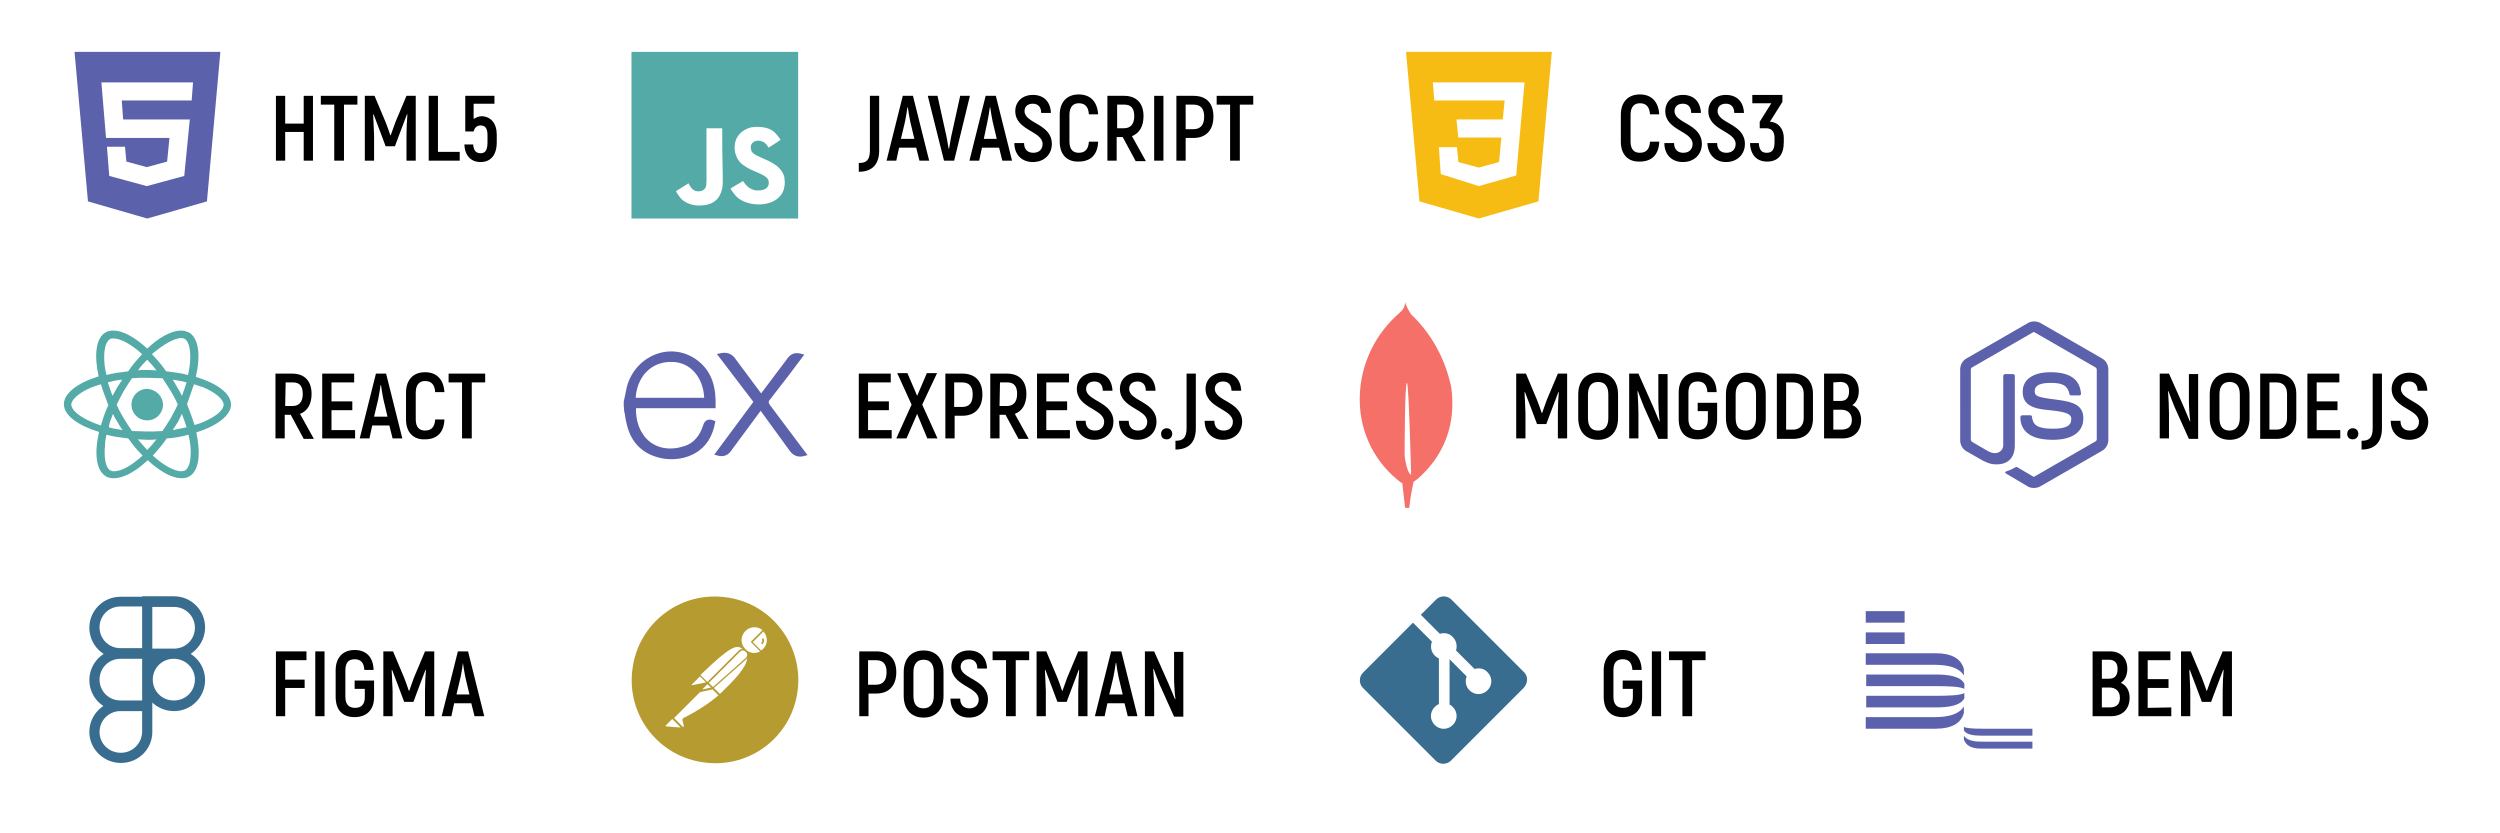 <?xml version="1.0" encoding="utf-8"?>
<!-- Generator: Adobe Illustrator 25.2.1, SVG Export Plug-In . SVG Version: 6.00 Build 0)  -->
<svg version="1.1" id="Layer_1_copy" xmlns="http://www.w3.org/2000/svg" xmlns:xlink="http://www.w3.org/1999/xlink" x="0px"
	 y="0px" viewBox="0 0 540 180" style="enable-background:new 0 0 540 180;" xml:space="preserve">
<style type="text/css">
	.st0{fill:#FFFFFF;}
	.st1{fill:#396D8F;}
	.st2{fill:#53AAA7;}
	.st3{fill:#5B61AA;}
	.st4{fill:#B59B30;}
	.st5{fill:#F7BC14;}
	.st6{fill:#F47069;}
	.st7{fill:#5B61AA;stroke:#5B61AA;stroke-width:0.75;stroke-miterlimit:10;}
</style>
<g id="Layer_5_1_">
	<rect class="st0" width="540" height="180"/>
</g>
<g>
	<path d="M67.6,20.7v14h-2v-6.2h-4v6.2h-2v-14h2v6h4v-6H67.6z"/>
	<path d="M77.2,22.6h-2.9v12.1h-2.1V22.6h-2.9v-1.9h7.9V22.6z"/>
	<path d="M89.8,20.7v14h-2v-5.5c0-1.6,0.1-3.1,0.2-4.5h-0.1c-0.4,1.1-0.9,2.4-1.4,3.7l-1.2,3.2h-2l-1.2-3.2c-0.5-1.3-1-2.6-1.4-3.7
		h-0.1c0.1,1.5,0.1,2.9,0.2,4.5v5.5h-2v-14h2.1l2.4,5.7c0.3,0.8,0.8,2.1,1,2.8h0.1c0.2-0.6,0.7-2,1-2.8l2.4-5.7H89.8z"/>
	<path d="M99.3,32.8v1.9h-6.7v-14h2v12.1C94.6,32.8,99.3,32.8,99.3,32.8z"/>
	<path d="M107.3,29.1v1.6c0,2.8-1.3,4.3-3.5,4.3c-2.1,0-3.4-1.4-3.5-3.8h1.9c0.1,1.3,0.6,1.9,1.6,1.9s1.5-0.6,1.5-2.4v-1.5
		c0-1.5-0.5-2.1-1.5-2.1c-0.8,0-1.3,0.5-1.5,1.3h-1.8v-7.7h6.3v1.7h-4.5v3.3c0.5-0.3,1.1-0.6,1.8-0.6
		C106,25.2,107.3,26.6,107.3,29.1z"/>
</g>
<g>
	<path d="M62.8,89.6h-1.3v5.1h-2v-14h3.6c2.7,0,4.2,1.6,4.2,4.4c0,2.2-0.9,3.7-2.5,4.3l3,5.4h-2.2L62.8,89.6z M61.6,87.7h1.6
		c1.4,0,2.2-0.9,2.2-2.6s-0.7-2.5-2.1-2.5h-1.6L61.6,87.7L61.6,87.7z"/>
	<path d="M76.7,92.8v1.9h-7.1v-14h6.9v1.9h-4.9v4.1h4.5v1.9h-4.5v4.3h5.1V92.8z"/>
	<path d="M84.1,91.9h-3.7l-0.6,2.8h-2.1l3.5-14h2.2l3.5,14h-2.1L84.1,91.9z M83.7,90l-0.9-3.8c-0.2-0.9-0.4-2.3-0.5-3h-0.1
		c-0.1,0.7-0.3,2.1-0.5,3L80.8,90H83.7z"/>
	<path d="M87.7,90.6v-5.8c0-2.8,1.6-4.4,4.1-4.4s4,1.5,4.2,4.3h-2c-0.1-1.6-0.8-2.4-2.2-2.4c-1.2,0-2,0.8-2,2.5v5.8
		c0,1.7,0.8,2.4,2,2.4c1.4,0,2.1-0.8,2.2-2.4h2c-0.1,2.8-1.6,4.3-4.2,4.3C89.3,95,87.7,93.4,87.7,90.6z"/>
	<path d="M104.8,82.6h-2.9v12.1h-2.1V82.6h-2.9v-1.9h7.9V82.6z"/>
</g>
<g>
	<path d="M192.6,92.8v1.9h-7.1v-14h6.9v1.9h-4.9v4.1h4.5v1.9h-4.5v4.3h5.1V92.8z"/>
	<path d="M200.3,94.7l-2.2-5.3l-2.3,5.3h-2.2l3.3-7.3l-3.1-6.8h2.2l2.1,4.9l2.1-4.9h2.2l-3.2,6.8l3.3,7.3H200.3z"/>
	<path d="M212.2,85.2c0,2.9-1.6,4.6-4.3,4.6h-1.7v4.9h-2v-14h3.7C210.6,80.7,212.2,82.3,212.2,85.2z M210.1,85.2
		c0-1.7-0.7-2.6-2.3-2.6h-1.7v5.3h1.7C209.4,87.9,210.1,87,210.1,85.2z"/>
	<path d="M217.2,89.6h-1.3v5.1h-2v-14h3.6c2.7,0,4.2,1.6,4.2,4.4c0,2.2-0.9,3.7-2.5,4.3l3,5.4H220L217.2,89.6z M215.9,87.7h1.6
		c1.4,0,2.2-0.9,2.2-2.6s-0.7-2.5-2.1-2.5H216L215.9,87.7L215.9,87.7z"/>
	<path d="M231.1,92.8v1.9H224v-14h6.9v1.9H226v4.1h4.5v1.9H226v4.3h5.1V92.8z"/>
	<path d="M232.4,90.9h2.1c0,1.4,0.8,2.1,2,2.1c1.3,0,2-0.8,2-1.9c0-2.8-5.9-2.9-5.9-7.1c0-2,1.5-3.5,3.8-3.5c2.4,0,3.8,1.5,3.9,3.9
		h-2.1c0-1.3-0.7-2-1.8-2s-1.8,0.6-1.8,1.6c0,2.7,5.9,2.7,5.9,7.1c0,2.1-1.5,3.9-4.1,3.9C234,95,232.4,93.4,232.4,90.9z"/>
	<path d="M241.7,90.9h2.1c0,1.4,0.8,2.1,2,2.1c1.3,0,2-0.8,2-1.9c0-2.8-5.9-2.9-5.9-7.1c0-2,1.5-3.5,3.8-3.5c2.4,0,3.8,1.5,3.9,3.9
		h-2.1c0-1.3-0.7-2-1.8-2s-1.8,0.6-1.8,1.6c0,2.7,5.9,2.7,5.9,7.1c0,2.1-1.5,3.9-4.1,3.9C243.3,95,241.7,93.4,241.7,90.9z"/>
	<path d="M250.8,93.7c0-0.7,0.5-1.2,1.2-1.2s1.2,0.5,1.2,1.2s-0.5,1.2-1.2,1.2S250.8,94.5,250.8,93.7z"/>
	<path d="M254,95.2c1.5,0,2.3-0.6,2.3-2.7V80.7h2v11.8c0,3-1.5,4.6-4.4,4.6v-1.9H254z"/>
	<path d="M260.2,90.9h2.1c0,1.4,0.8,2.1,2,2.1c1.3,0,2-0.8,2-1.9c0-2.8-5.9-2.9-5.9-7.1c0-2,1.5-3.5,3.8-3.5c2.4,0,3.8,1.5,3.9,3.9
		H266c0-1.3-0.7-2-1.8-2c-1.1,0-1.8,0.6-1.8,1.6c0,2.7,5.9,2.7,5.9,7.1c0,2.1-1.5,3.9-4.1,3.9C261.8,95,260.2,93.4,260.2,90.9z"/>
</g>
<g>
	<path d="M61.6,142.6v4.2h4.2v1.8h-4.2v6.1h-2v-14h6.6v1.9H61.6z"/>
	<path d="M68.1,140.7h2v14h-2V140.7z"/>
	<path d="M72.5,150.5v-5.7c0-2.8,1.6-4.4,4.1-4.4s4,1.5,4.1,4.3h-2c-0.1-1.6-0.8-2.3-2.1-2.3s-2,0.7-2,2.4v5.7
		c0,1.7,0.8,2.4,2.1,2.4c1.3,0,2.1-0.7,2.1-2.3v-1.8h-2.2V147h4.2v3.6c0,2.7-1.6,4.3-4.2,4.3S72.5,153.4,72.5,150.5z"/>
	<path d="M93.8,140.7v14h-2v-5.5c0-1.6,0.1-3.1,0.2-4.5h-0.1c-0.4,1.1-0.9,2.4-1.4,3.7l-1.2,3.2h-2l-1.2-3.2c-0.5-1.3-1-2.6-1.4-3.7
		h-0.1c0.1,1.5,0.1,2.9,0.2,4.5v5.5h-2v-14h2.1l2.4,5.7c0.3,0.8,0.8,2.1,1,2.8h0.1c0.2-0.6,0.7-2,1-2.8l2.4-5.7H93.8z"/>
	<path d="M101.8,151.9h-3.7l-0.6,2.8h-2.1l3.5-14h2.2l3.5,14h-2.1L101.8,151.9z M101.4,150l-0.9-3.8c-0.2-0.9-0.4-2.3-0.5-3l0,0
		c-0.1,0.7-0.3,2.1-0.5,3l-0.9,3.8H101.4z"/>
</g>
<g>
	<path d="M193.6,145.2c0,2.9-1.6,4.6-4.3,4.6h-1.7v4.9h-2v-14h3.7C192,140.7,193.6,142.3,193.6,145.2z M191.5,145.2
		c0-1.7-0.7-2.6-2.3-2.6h-1.7v5.3h1.7C190.7,147.9,191.5,147,191.5,145.2z"/>
	<path d="M195.2,150.3v-5.1c0-2.9,1.6-4.7,4.3-4.7s4.3,1.8,4.3,4.7v5.1c0,2.9-1.6,4.7-4.3,4.7S195.2,153.2,195.2,150.3z
		 M201.7,150.3v-5.1c0-1.8-0.8-2.7-2.2-2.7c-1.5,0-2.2,1-2.2,2.7v5.1c0,1.8,0.7,2.7,2.2,2.7C200.9,153,201.7,152,201.7,150.3z"/>
	<path d="M205.3,150.9h2.1c0,1.4,0.8,2.1,2,2.1c1.3,0,2-0.8,2-1.9c0-2.8-5.9-2.9-5.9-7.1c0-2,1.5-3.5,3.8-3.5c2.4,0,3.8,1.5,3.9,3.9
		h-2.1c0-1.3-0.7-2-1.8-2s-1.8,0.6-1.8,1.6c0,2.7,5.9,2.7,5.9,7.1c0,2.1-1.5,3.9-4.1,3.9C206.9,155,205.3,153.4,205.3,150.9z"/>
	<path d="M222.3,142.6h-2.9v12.1h-2.1v-12.1h-2.9v-1.9h7.9V142.6z"/>
	<path d="M234.9,140.7v14h-2v-5.5c0-1.6,0.1-3.1,0.2-4.5H233c-0.4,1.1-0.9,2.4-1.4,3.7l-1.2,3.2h-2l-1.2-3.2c-0.5-1.3-1-2.6-1.4-3.7
		h-0.1c0.1,1.5,0.1,2.9,0.2,4.5v5.5h-2v-14h2.1l2.4,5.7c0.3,0.8,0.8,2.1,1,2.8h0.1c0.2-0.6,0.7-2,1-2.8l2.4-5.7H234.9z"/>
	<path d="M242.9,151.9h-3.7l-0.6,2.8h-2.1l3.5-14h2.2l3.5,14h-2.1L242.9,151.9z M242.5,150l-0.9-3.8c-0.2-0.9-0.4-2.3-0.5-3H241
		c-0.1,0.7-0.3,2.1-0.5,3l-0.9,3.8H242.5z"/>
	<path d="M247.3,140.7h2l3.2,7.2c0.4,0.9,0.9,2.2,1.3,3.1h0.1c-0.2-1.4-0.3-3.5-0.3-4.7v-5.5h2v14h-2l-3.1-6.9c-0.4-1-1-2.5-1.3-3.4
		h-0.1c0.1,1.4,0.2,3.5,0.2,4.8v5.4h-2L247.3,140.7L247.3,140.7z"/>
</g>
<path class="st1" d="M37.6,142.3h-6.9v-13.5h6.9c3.7,0,6.7,3,6.7,6.7S41.3,142.3,37.6,142.3z M32.9,140.1h4.7c2.5,0,4.5-2,4.5-4.5
	s-2-4.5-4.5-4.5h-4.7C32.9,131,32.9,140.1,32.9,140.1z M32.9,142.3H26c-3.7,0-6.7-3-6.7-6.7s3-6.7,6.7-6.7h6.9V142.3L32.9,142.3z
	 M26,131c-2.5,0-4.5,2-4.5,4.5s2,4.5,4.5,4.5h4.7v-9H26z M32.9,153.6H26c-3.7,0-6.7-3-6.7-6.7s3-6.7,6.7-6.7h6.9V153.6L32.9,153.6z
	 M26,142.3c-2.5,0-4.5,2-4.5,4.5s2,4.5,4.5,4.5h4.7v-9.1H26V142.3z M26.1,164.8c-3.7,0-6.8-3-6.8-6.7s3-6.7,6.7-6.7h6.9v6.7
	C32.9,161.8,29.9,164.8,26.1,164.8z M26,153.6c-2.5,0-4.5,2-4.5,4.5s2,4.5,4.6,4.5s4.6-2.1,4.6-4.6v-4.5H26V153.6z M37.6,153.6
	L37.6,153.6c-3.8,0-6.8-3-6.8-6.7s3-6.7,6.7-6.7h0.1c3.7,0,6.7,3,6.7,6.7S41.3,153.6,37.6,153.6z M37.5,142.3c-2.5,0-4.5,2-4.5,4.5
	s2,4.5,4.5,4.5h0.1c2.5,0,4.5-2,4.5-4.5S40.1,142.3,37.5,142.3L37.5,142.3z"/>
<path class="st2" d="M35.2,87.4c0,1.9-1.5,3.4-3.4,3.4s-3.4-1.5-3.4-3.4l0,0c0-1.9,1.5-3.4,3.4-3.4C33.7,84.1,35.2,85.6,35.2,87.4
	L35.2,87.4z M39.1,71.4c-2,0-4.7,1.4-7.3,3.9c-2.7-2.5-5.3-3.9-7.3-3.9c-0.6,0-1.2,0.1-1.7,0.4c-2.1,1.2-2.5,4.9-1.5,9.5
	c-4.6,1.4-7.5,3.7-7.5,6c0,2.4,3,4.6,7.6,6c-1.1,4.7-0.6,8.4,1.5,9.6c0.5,0.3,1,0.4,1.7,0.4c2,0,4.7-1.4,7.3-3.9
	c2.7,2.5,5.3,3.9,7.3,3.9c0.6,0,1.2-0.1,1.7-0.4c2.1-1.2,2.5-4.9,1.5-9.5c4.5-1.4,7.5-3.7,7.5-6c0-2.4-3-4.6-7.6-6
	c1.1-4.7,0.6-8.4-1.5-9.6C40.3,71.6,39.7,71.4,39.1,71.4L39.1,71.4z M39.1,73L39.1,73c0.3,0,0.6,0.1,0.8,0.2c1,0.6,1.4,2.8,1.1,5.6
	c-0.1,0.7-0.2,1.4-0.4,2.2c-1.4-0.4-3-0.6-4.7-0.8c-1-1.4-2-2.6-3.1-3.7C35.4,74.3,37.6,73.1,39.1,73L39.1,73z M24.5,73.1
	c1.5,0,3.8,1.2,6.2,3.4c-1,1.1-2.1,2.3-3,3.7C26,80.4,24.5,80.6,23,81c-0.2-0.7-0.3-1.4-0.4-2.1c-0.3-2.8,0.1-5,1.1-5.6
	C23.9,73.1,24.2,73.1,24.5,73.1L24.5,73.1z M31.8,77.7c0.7,0.7,1.4,1.5,2,2.3c-0.7,0-1.3-0.1-2-0.1s-1.4,0-2,0.1
	C30.4,79.1,31.1,78.4,31.8,77.7L31.8,77.7z M31.8,81.6c1.1,0,2.2,0.1,3.3,0.1c0.6,0.9,1.2,1.8,1.8,2.8s1.1,1.9,1.5,2.9
	c-0.5,1-1,2-1.5,2.9c-0.6,1-1.2,1.9-1.8,2.8c-1.1,0.1-2.2,0.1-3.3,0.1c-1.1,0-2.2-0.1-3.3-0.1c-0.6-0.9-1.2-1.8-1.8-2.8
	c-0.6-1-1.1-1.9-1.5-2.9c0.5-1,1-2,1.5-2.9c0.6-1,1.2-1.9,1.8-2.8C29.6,81.6,30.7,81.6,31.8,81.6L31.8,81.6z M26.4,82
	c-0.4,0.6-0.7,1.1-1.1,1.7c-0.3,0.6-0.7,1.2-1,1.8c-0.4-1-0.7-2-1-2.9C24.3,82.3,25.3,82.1,26.4,82L26.4,82z M37.3,82
	c1,0.2,2,0.3,3,0.6c-0.3,0.9-0.6,1.9-1,2.9c-0.3-0.6-0.6-1.2-1-1.8C38,83.1,37.6,82.5,37.3,82L37.3,82z M41.9,83
	c0.7,0.2,1.4,0.5,2.1,0.7c2.6,1.1,4.3,2.6,4.3,3.7c0,1.2-1.7,2.6-4.3,3.7c-0.6,0.3-1.3,0.5-2,0.7c-0.4-1.4-1-2.9-1.6-4.5
	C40.9,85.9,41.4,84.4,41.9,83L41.9,83z M21.8,83c0.4,1.4,1,2.9,1.6,4.5c-0.7,1.5-1.2,3-1.6,4.4c-0.7-0.2-1.4-0.5-2.1-0.8
	c-2.6-1.1-4.3-2.6-4.3-3.7s1.7-2.6,4.3-3.7C20.4,83.5,21,83.2,21.8,83z M39.3,89.4c0.4,1,0.7,2,1,2.9c-1,0.2-2,0.4-3,0.6
	c0.4-0.6,0.7-1.1,1.1-1.7C38.7,90.6,39,90,39.3,89.4L39.3,89.4z M24.4,89.4c0.3,0.6,0.6,1.2,1,1.8c0.3,0.6,0.7,1.2,1.1,1.7
	c-1-0.2-2-0.3-3-0.6C23.6,91.4,24,90.4,24.4,89.4L24.4,89.4z M40.7,93.9c0.2,0.7,0.3,1.5,0.4,2.1c0.3,2.8-0.1,5-1.1,5.6
	c-0.2,0.1-0.5,0.2-0.8,0.2c-1.5,0-3.8-1.2-6.2-3.4c1-1.1,2.1-2.3,3-3.7C37.7,94.6,39.3,94.3,40.7,93.9L40.7,93.9z M23,93.9
	c1.4,0.4,3,0.6,4.7,0.8c1,1.4,2,2.6,3.1,3.7c-2.4,2.2-4.6,3.4-6.2,3.4c-0.3,0-0.6-0.1-0.8-0.2c-1-0.6-1.4-2.8-1.1-5.6
	C22.7,95.4,22.8,94.7,23,93.9L23,93.9z M29.8,94.9c0.7,0,1.3,0.1,2,0.1s1.4,0,2-0.1c-0.7,0.9-1.3,1.6-2,2.3
	C31.2,96.5,30.5,95.8,29.8,94.9z"/>
<path class="st3" d="M16.1,11.2h31.5l-2.9,32.3l-12.9,3.7L19,43.5L16.1,11.2z M26.6,25.8l-0.3-4.1h15.1l0.3-3.9H21.9l1,12h13.7
	l-0.5,5.1l-4.4,1.2l-4.4-1.2L27,31.7h-3.9l0.5,6.3l8.1,2.2l8.1-2.2L41,25.8H26.6L26.6,25.8z"/>
<g>
	<g>
		<path d="M346.4,150.5v-5.7c0-2.8,1.6-4.4,4.1-4.4s4,1.5,4.1,4.3h-2c-0.1-1.6-0.8-2.3-2.1-2.3s-2,0.7-2,2.4v5.7
			c0,1.7,0.8,2.4,2.1,2.4c1.3,0,2.1-0.7,2.1-2.3v-1.8h-2.2V147h4.2v3.6c0,2.7-1.6,4.3-4.2,4.3S346.4,153.4,346.4,150.5z"/>
		<path d="M356.8,140.7h2v14h-2V140.7z"/>
		<path d="M368.4,142.6h-2.9v12.1h-2.1v-12.1h-2.9v-1.9h7.9V142.6z"/>
	</g>
	<path class="st1" d="M329.2,145.2l-15.7-15.7c-0.9-0.9-2.4-0.9-3.3,0l-3.3,3.3l4.1,4.1c1-0.3,2.1-0.1,2.8,0.7
		c0.8,0.8,1,1.9,0.7,2.9l4,4c1-0.3,2.1-0.1,2.8,0.7c1.1,1.1,1.1,2.8,0,3.9c-1.1,1.1-2.8,1.1-3.9,0c-0.8-0.8-1-2-0.6-3l-3.7-3.7v9.8
		c0.3,0.1,0.5,0.3,0.7,0.5c1.1,1.1,1.1,2.8,0,3.9c-1.1,1.1-2.8,1.1-3.9,0s-1.1-2.8,0-3.9c0.3-0.3,0.6-0.5,0.9-0.6v-9.9
		c-0.3-0.1-0.6-0.3-0.9-0.6c-0.8-0.8-1-2-0.6-3l-4.1-4.1l-10.8,10.8c-0.9,0.9-0.9,2.4,0,3.3l15.7,15.7c0.9,0.9,2.4,0.9,3.3,0
		l15.6-15.6C330.1,147.6,330.1,146.1,329.2,145.2"/>
</g>
<g>
	<path d="M185.6,35.2c1.5,0,2.3-0.6,2.3-2.7V20.7h2v11.8c0,3-1.5,4.6-4.4,4.6v-1.9H185.6z"/>
	<path d="M197.9,31.9h-3.7l-0.6,2.8h-2.1l3.5-14h2.2l3.5,14h-2.1L197.9,31.9z M197.5,30l-0.9-3.8c-0.2-0.9-0.4-2.3-0.5-3H196
		c-0.1,0.7-0.3,2.1-0.5,3l-0.9,3.8H197.5z"/>
	<path d="M200.4,20.7h2.1l1.7,7.7c0.3,1.2,0.5,2.6,0.7,3.7h0.1c0.2-1.1,0.4-2.5,0.7-3.7l1.7-7.7h2.1l-3.4,14h-2.2L200.4,20.7z"/>
	<path d="M215.8,31.9h-3.7l-0.6,2.8h-2.1l3.5-14h2.2l3.5,14h-2.1L215.8,31.9z M215.3,30l-0.9-3.8c-0.2-0.9-0.4-2.3-0.5-3h-0.1
		c-0.1,0.7-0.3,2.1-0.5,3l-0.8,3.8H215.3z"/>
	<path d="M219.1,30.9h2.1c0,1.4,0.8,2.1,2,2.1c1.3,0,2-0.8,2-1.9c0-2.8-5.9-2.9-5.9-7.1c0-2,1.5-3.5,3.8-3.5c2.4,0,3.8,1.5,3.9,3.9
		h-2.1c0-1.3-0.7-2-1.8-2c-1.1,0-1.8,0.6-1.8,1.6c0,2.7,5.9,2.7,5.9,7.1c0,2.1-1.5,3.9-4.1,3.9C220.7,35,219.1,33.4,219.1,30.9z"/>
	<path d="M228.9,30.6v-5.8c0-2.8,1.6-4.4,4.1-4.4s4,1.5,4.2,4.3h-2c-0.1-1.6-0.8-2.4-2.2-2.4c-1.2,0-2,0.8-2,2.5v5.8
		c0,1.7,0.8,2.4,2,2.4c1.4,0,2.1-0.8,2.2-2.4h2c-0.1,2.8-1.6,4.3-4.2,4.3C230.5,35,228.9,33.4,228.9,30.6z"/>
	<path d="M242.5,29.6h-1.3v5.1h-2v-14h3.6c2.7,0,4.2,1.6,4.2,4.4c0,2.2-0.9,3.7-2.5,4.3l3,5.4h-2.2L242.5,29.6z M241.2,27.7h1.6
		c1.4,0,2.2-0.9,2.2-2.6s-0.7-2.5-2.1-2.5h-1.6v5.1H241.2z"/>
	<path d="M249.3,20.7h2v14h-2V20.7z"/>
	<path d="M262.1,25.2c0,2.9-1.6,4.6-4.3,4.6h-1.7v4.9h-2v-14h3.7C260.6,20.7,262.1,22.3,262.1,25.2z M260.1,25.2
		c0-1.7-0.7-2.6-2.3-2.6h-1.7v5.3h1.7C259.3,27.9,260.1,27,260.1,25.2z"/>
	<path d="M270.7,22.6h-2.9v12.1h-2.1V22.6h-2.9v-1.9h7.9V22.6z"/>
</g>
<path class="st2" d="M136.4,11.2h36v36h-36V11.2z M169.5,38.6c-0.3-1.6-1.3-3-4.5-4.3c-1.1-0.5-2.3-0.9-2.7-1.7
	c-0.1-0.5-0.2-0.8-0.1-1.1c0.2-1,1.4-1.3,2.3-1c0.6,0.2,1.1,0.6,1.5,1.4c1.6-1,1.6-1,2.6-1.7c-0.4-0.6-0.6-0.9-0.9-1.2
	c-0.9-1.1-2.2-1.6-4.3-1.6l-1.1,0.1c-1,0.2-2,0.8-2.6,1.5c-1.7,1.9-1.2,5.3,0.9,6.7c2,1.5,5,1.9,5.4,3.3c0.4,1.8-1.3,2.3-2.9,2.1
	c-1.2-0.3-1.9-0.9-2.6-2l-2.7,1.6c0.3,0.7,0.7,1,1.2,1.7c2.6,2.6,9.1,2.5,10.3-1.5c0-0.1,0.4-1.1,0.1-2.5
	C169.4,38.5,169.5,38.6,169.5,38.6z M156,27.7h-3.4c0,2.9,0,5.8,0,8.7c0,1.8,0.1,3.5-0.2,4.1c-0.5,1-1.8,0.9-2.3,0.7
	c-0.6-0.3-0.9-0.7-1.2-1.3c-0.1-0.2-0.2-0.3-0.2-0.3l-2.7,1.7c0.5,0.9,1.1,1.8,2,2.3c1.3,0.8,3,1,4.8,0.6c1.2-0.3,2.2-1,2.7-2.1
	c0.8-1.4,0.6-3.1,0.6-5C156,34,156,30.9,156,27.7C156,27.8,156,27.7,156,27.7z"/>
<g>
	<g>
		<path d="M466.5,80.7h2l3.2,7.2c0.4,0.9,0.9,2.2,1.3,3.1h0.1c-0.2-1.4-0.3-3.5-0.3-4.7v-5.5h2v14h-2l-3.1-6.9c-0.4-1-1-2.5-1.3-3.4
			h-0.1c0.1,1.4,0.2,3.5,0.2,4.8v5.4h-2L466.5,80.7L466.5,80.7z"/>
		<path d="M477.3,90.3v-5.1c0-2.9,1.6-4.7,4.3-4.7c2.7,0,4.3,1.8,4.3,4.7v5.1c0,2.9-1.6,4.7-4.3,4.7S477.3,93.2,477.3,90.3z
			 M483.8,90.3v-5.1c0-1.8-0.8-2.7-2.2-2.7c-1.5,0-2.2,1-2.2,2.7v5.1c0,1.8,0.7,2.7,2.2,2.7C483,93,483.8,92,483.8,90.3z"/>
		<path d="M488.2,80.7h3.5c2.7,0,4.3,1.6,4.3,4.4v5.3c0,2.8-1.6,4.4-4.3,4.4h-3.5V80.7z M491.7,92.8c1.4,0,2.3-0.9,2.3-2.5v-5.2
			c0-1.6-0.8-2.5-2.3-2.5h-1.5v10.2H491.7z"/>
		<path d="M505.5,92.8v1.9h-7.1v-14h6.9v1.9h-4.9v4.1h4.5v1.9h-4.5v4.3h5.1V92.8z"/>
		<path d="M507,93.7c0-0.7,0.5-1.2,1.2-1.2s1.2,0.5,1.2,1.2s-0.5,1.2-1.2,1.2S507,94.5,507,93.7z"/>
		<path d="M510.2,95.2c1.5,0,2.3-0.6,2.3-2.7V80.7h2v11.8c0,3-1.5,4.6-4.4,4.6v-1.9H510.2z"/>
		<path d="M516.4,90.9h2.1c0,1.4,0.8,2.1,2,2.1c1.3,0,2-0.8,2-1.9c0-2.8-5.9-2.9-5.9-7.1c0-2,1.5-3.5,3.8-3.5c2.4,0,3.8,1.5,3.9,3.9
			h-2.1c0-1.3-0.7-2-1.8-2s-1.8,0.6-1.8,1.6c0,2.7,5.9,2.7,5.9,7.1c0,2.1-1.5,3.9-4.1,3.9C518,95,516.4,93.4,516.4,90.9z"/>
	</g>
	<path class="st3" d="M439.3,105.4c-0.5,0-1-0.1-1.4-0.4l-4.4-2.6c-0.7-0.4-0.3-0.5-0.1-0.6c0.9-0.3,1.1-0.4,2-0.9
		c0.1-0.1,0.2,0,0.3,0l3.4,2c0.1,0.1,0.3,0.1,0.4,0l13.2-7.6c0.1-0.1,0.2-0.2,0.2-0.4V79.8c0-0.1-0.1-0.3-0.2-0.4l-13.2-7.6
		c-0.1-0.1-0.3-0.1-0.4,0l-13.2,7.6c-0.1,0.1-0.2,0.2-0.2,0.4V95c0,0.1,0.1,0.3,0.2,0.4l3.6,2.1c2,1,3.2-0.2,3.2-1.3v-15
		c0-0.2,0.2-0.4,0.4-0.4h1.7c0.2,0,0.4,0.2,0.4,0.4v15c0,2.6-1.4,4.1-3.9,4.1c-0.8,0-1.4,0-3-0.8l-3.5-2c-0.9-0.5-1.4-1.4-1.4-2.4
		V79.8c0-1,0.5-1.9,1.4-2.4l13.2-7.6c0.8-0.5,1.9-0.5,2.8,0l13.2,7.6c0.9,0.5,1.4,1.4,1.4,2.4V95c0,1-0.5,1.9-1.4,2.4l-13.2,7.6
		C440.3,105.3,439.8,105.4,439.3,105.4z M450,90.4c0-2.8-1.9-3.6-6-4.1s-4.5-0.8-4.5-1.8c0-0.8,0.4-1.8,3.4-1.8
		c2.7,0,3.7,0.6,4.1,2.4c0,0.2,0.2,0.3,0.4,0.3h1.7c0.1,0,0.2,0,0.3-0.1c0.1-0.1,0.1-0.2,0.1-0.3c-0.3-3.1-2.4-4.6-6.6-4.6
		c-3.8,0-6,1.6-6,4.2c0,2.9,2.2,3.7,5.8,4c4.3,0.4,4.7,1.1,4.7,1.9c0,1.5-1.2,2.1-4,2.1c-3.5,0-4.3-0.9-4.5-2.6
		c0-0.2-0.2-0.3-0.4-0.3h-1.7c-0.2,0-0.4,0.2-0.4,0.4c0,2.2,1.2,4.9,7,4.9C447.6,95,450,93.3,450,90.4z"/>
</g>
<path class="st4" d="M156.7,129c-9.9-1.3-18.9,5.7-20.1,15.6c-1.3,9.9,5.7,18.9,15.6,20.1c9.9,1.3,18.9-5.7,20.1-15.6
	C173.5,139.3,166.6,130.2,156.7,129z M160.4,140.2c-0.3,0-0.7,0.1-0.9,0.4l-6.7,6.7l-0.5-0.5l-1-1
	C158,139.3,159.2,139.2,160.4,140.2z M153.1,147.5l6.7-6.7c0.4-0.4,0.9-0.4,1.3,0c0.4,0.4,0.4,0.9,0,1.3c0,0,0,0-0.1,0.1l-7,6.2
	C154,148.4,153.1,147.5,153.1,147.5z M153.6,148.5l-1.7,0.4h-0.1v-0.1l1-1C152.8,147.8,153.6,148.5,153.6,148.5z M149.4,147.9
	l1.8-1.8l1.3,1.3l-3,0.6C149.4,148,149.4,148,149.4,147.9L149.4,147.9z M143.9,156.9c-0.1,0-0.1-0.1-0.1-0.1l0,0v-0.1l0,0l1.4-1.4
	l1.8,1.8C147.1,157.2,143.9,156.9,143.9,156.9z M147.6,155.1c-0.1,0.1-0.2,0.2-0.2,0.4l0.3,1.3c0,0.1,0,0.2-0.1,0.2s-0.1,0-0.2-0.1
	l0,0l-1.4-1.4l-0.4-0.4l5.6-5.6l2.7-0.6l1.3,1.3C153.3,151.8,150.8,153.5,147.6,155.1z M155.5,149.9L155.5,149.9l-1.3-1.3l7-6.2
	c0.1-0.1,0.1-0.1,0.2-0.2C161.2,144.3,158.4,147.1,155.5,149.9z M161,140.2L161,140.2c-1.1-1.1-1.1-2.8,0-3.9c1-1,2.6-1.1,3.7-0.2
	l-2.4,2.4c-0.1,0.1-0.1,0.2,0,0.3l0,0l1.9,1.9C163.1,141.3,161.8,141.1,161,140.2z M164.8,140.2c-0.1,0.1-0.3,0.2-0.4,0.3l0,0
	l-1.8-1.8l2.3-2.3C165.9,137.5,165.9,139.2,164.8,140.2z M164.7,137.9c-0.1,0.1-0.1,0.1-0.1,0.2c0.1,0.2,0.1,0.5-0.1,0.7
	c-0.1,0.1-0.1,0.2,0,0.3l0,0h0.1c0.1,0,0.1,0,0.2-0.1c0.3-0.3,0.3-0.8,0.1-1.1C164.9,137.9,164.8,137.8,164.7,137.9L164.7,137.9z"/>
<g>
	<g>
		<path d="M460,150.7c0,2.5-1.6,4-4,4h-4v-14h3.8c2.3,0,3.7,1.5,3.7,3.8c0,1.4-0.6,2.5-1.4,3C459.3,148,460,149.2,460,150.7z
			 M454,142.6v4h1.6c1.2,0,1.8-0.7,1.8-2.1c0-1.3-0.6-2-1.9-2H454V142.6z M457.9,150.7c0-1.4-0.9-2.2-2.3-2.2H454v4.3h1.7
			C457.2,152.8,457.9,152.1,457.9,150.7z"/>
		<path d="M469,152.8v1.9h-7.1v-14h6.9v1.9h-4.9v4.1h4.5v1.9h-4.5v4.3L469,152.8L469,152.8z"/>
		<path d="M482.1,140.7v14h-2v-5.5c0-1.6,0.1-3.1,0.2-4.5h-0.1c-0.4,1.1-0.9,2.4-1.4,3.7l-1.2,3.2h-2l-1.2-3.2
			c-0.5-1.3-1-2.6-1.4-3.7h-0.1c0.1,1.5,0.1,2.9,0.2,4.5v5.5h-2v-14h2.1l2.4,5.7c0.3,0.8,0.8,2.1,1,2.8h0.1c0.2-0.6,0.7-2,1-2.8
			l2.4-5.7H482.1z"/>
	</g>
	<path class="st3" d="M403,136.6h8.4v2.5H403V136.6z M403,132h8.4v2.5H403V132z M418.1,141.1H403v2.5h14.5c1.6,0,5.3,0,6.7,2.3v-1.4
		C423.6,142.3,421.6,141.1,418.1,141.1z M418.2,145.7h-15.1v2.5h14.5c3.5,0,5.8,0.1,6.7,0.6v-1.1C423.5,146,420.6,145.7,418.2,145.7
		z M418.1,157.4H403v-2.5h14.5c1.6,0,5.3,0,6.7-2.3v1.4C423.6,156.2,421.6,157.4,418.1,157.4L418.1,157.4z M418.2,152.8h-15.1v-2.5
		h14.5c3.5,0,5.8-0.1,6.7-0.6v1.1C423.5,152.5,420.6,152.8,418.2,152.8z M427.9,161.7H439v-1.5h-10.8c-1,0-3.2,0-4-1.3v0.8
		C424.6,161,425.8,161.7,427.9,161.7z M427.9,158.9H439v-1.5h-10.8c-2.2,0-3.5-0.1-4-0.4v0.7C424.6,158.7,426.4,158.9,427.9,158.9z"
		/>
</g>
<g>
	<g>
		<path d="M350.1,30.6v-5.8c0-2.8,1.6-4.4,4.1-4.4s4,1.5,4.2,4.3h-2c-0.1-1.6-0.8-2.4-2.2-2.4c-1.2,0-2,0.8-2,2.5v5.8
			c0,1.7,0.8,2.4,2,2.4c1.4,0,2.1-0.8,2.2-2.4h2c-0.1,2.8-1.6,4.3-4.2,4.3C351.7,35,350.1,33.4,350.1,30.6z"/>
		<path d="M359.5,30.9h2.1c0,1.4,0.8,2.1,2,2.1c1.3,0,2-0.8,2-1.9c0-2.8-5.9-2.9-5.9-7.1c0-2,1.5-3.5,3.8-3.5c2.4,0,3.8,1.5,3.9,3.9
			h-2.1c0-1.3-0.7-2-1.8-2s-1.8,0.6-1.8,1.6c0,2.7,5.9,2.7,5.9,7.1c0,2.1-1.5,3.9-4.1,3.9C361.1,35,359.5,33.4,359.5,30.9z"/>
		<path d="M368.8,30.9h2.1c0,1.4,0.8,2.1,2,2.1c1.3,0,2-0.8,2-1.9c0-2.8-5.9-2.9-5.9-7.1c0-2,1.5-3.5,3.8-3.5c2.4,0,3.8,1.5,3.9,3.9
			h-2.1c0-1.3-0.7-2-1.8-2S371,23,371,24c0,2.7,5.9,2.7,5.9,7.1c0,2.1-1.5,3.9-4.1,3.9C370.5,35,368.9,33.4,368.8,30.9z"/>
		<path d="M385.3,29.8v0.9c0,2.7-1.2,4.2-3.6,4.2c-2.2,0-3.6-1.4-3.7-4h1.9c0.1,1.6,0.7,2.1,1.7,2.1c1.2,0,1.7-0.7,1.7-2.3v-0.9
			c0-1.5-0.7-2.1-1.9-2.1h-1.3v-1.4l2.5-4h-4.1v-1.8h6.5V22l-2.7,4.3C384.2,26.4,385.3,27.9,385.3,29.8z"/>
	</g>
	<path class="st5" d="M303.7,11.2h31.5l-2.9,32.3l-12.9,3.7l-12.8-3.7L303.7,11.2z M329.3,17.8h-19.8l0.3,3.9H325l-0.4,4.1h-10
		l0.4,3.9h9.3l-0.5,5.3l-4.4,1.2L315,35l-0.3-3.2h-3.9l0.4,5.8l8.2,2.6l8.1-2.3L329.3,17.8L329.3,17.8z"/>
</g>
<g>
	<path d="M338.5,80.7v14h-2v-5.5c0-1.6,0.1-3.1,0.2-4.5h-0.1c-0.4,1.1-0.9,2.4-1.4,3.7l-1.2,3.2h-2l-1.2-3.2c-0.5-1.3-1-2.6-1.4-3.7
		h-0.1c0.1,1.5,0.1,2.9,0.2,4.5v5.5h-2v-14h2.1l2.4,5.7c0.3,0.8,0.8,2.1,1,2.8h0.1c0.2-0.6,0.7-2,1-2.8l2.4-5.7H338.5z"/>
	<path d="M340.9,90.3v-5.1c0-2.9,1.6-4.7,4.3-4.7s4.3,1.8,4.3,4.7v5.1c0,2.9-1.6,4.7-4.3,4.7S340.9,93.2,340.9,90.3z M347.4,90.3
		v-5.1c0-1.8-0.8-2.7-2.2-2.7c-1.5,0-2.2,1-2.2,2.7v5.1c0,1.8,0.7,2.7,2.2,2.7C346.7,93,347.4,92,347.4,90.3z"/>
	<path d="M351.9,80.7h2l3.2,7.2c0.4,0.9,0.9,2.2,1.3,3.1h0.1c-0.2-1.4-0.3-3.5-0.3-4.7v-5.5h2v14h-2l-3.1-6.9c-0.4-1-1-2.5-1.3-3.4
		h-0.1c0.1,1.4,0.2,3.5,0.2,4.8v5.4h-2L351.9,80.7L351.9,80.7z"/>
	<path d="M362.6,90.5v-5.7c0-2.8,1.6-4.4,4.1-4.4s4,1.5,4.1,4.3h-2c-0.1-1.6-0.8-2.3-2.1-2.3s-2,0.7-2,2.4v5.7
		c0,1.7,0.8,2.4,2.1,2.4c1.3,0,2.1-0.7,2.1-2.3v-1.8h-2.2V87h4.2v3.6c0,2.7-1.6,4.3-4.2,4.3S362.6,93.4,362.6,90.5z"/>
	<path d="M372.8,90.3v-5.1c0-2.9,1.6-4.7,4.3-4.7c2.7,0,4.3,1.8,4.3,4.7v5.1c0,2.9-1.6,4.7-4.3,4.7S372.8,93.2,372.8,90.3z
		 M379.3,90.3v-5.1c0-1.8-0.8-2.7-2.2-2.7c-1.5,0-2.2,1-2.2,2.7v5.1c0,1.8,0.7,2.7,2.2,2.7C378.5,93,379.3,92,379.3,90.3z"/>
	<path d="M383.8,80.7h3.5c2.7,0,4.3,1.6,4.3,4.4v5.3c0,2.8-1.6,4.4-4.3,4.4h-3.5V80.7z M387.3,92.8c1.4,0,2.3-0.9,2.3-2.5v-5.2
		c0-1.6-0.8-2.5-2.3-2.5h-1.5v10.2H387.3z"/>
	<path d="M402,90.7c0,2.5-1.6,4-4,4h-4v-14h3.8c2.3,0,3.7,1.5,3.7,3.8c0,1.4-0.6,2.5-1.4,3C401.3,88,402,89.2,402,90.7z M396,82.6v4
		h1.6c1.2,0,1.8-0.7,1.8-2.1c0-1.3-0.6-2-1.9-2L396,82.6L396,82.6z M400,90.7c0-1.4-0.9-2.2-2.3-2.2H396v4.3h1.7
		C399.2,92.8,400,92.1,400,90.7z"/>
</g>
<path class="st6" d="M303.4,98.1c0,0,0-15.4,0.5-15.4c0.4,0,0.9,19.8,0.9,19.8C304.1,102.5,303.4,99.3,303.4,98.1L303.4,98.1z
	 M313.3,82.9c-1.4-6-4.4-11.1-8.5-15l0,0c-0.5-0.8-1-1.6-1.3-2.6v-0.1v0.1c0,0.8-0.4,1.6-1,2.1l0,0c-5.3,4.5-8.7,11.1-8.8,18.6l0,0
	c0,0.1,0,0.2,0,0.3c0,7.4,3.5,13.9,9,18h0.1l0.1,0.1c0.2,1.8,0.4,3.5,0.6,5.3h0.9c0.2-2.2,0.6-4.1,1-6l-0.1,0.4
	c0.6-0.4,1.1-0.8,1.6-1.3l0,0c4.2-3.9,6.8-9.3,6.8-15.4c0-0.1,0-0.2,0-0.3l0,0c0-1.5-0.1-2.9-0.4-4.3L313.3,82.9L313.3,82.9z"/>
<path class="st7" d="M173.8,98.1c-1.4,0.4-2.3,0-3.1-1.2l-5.6-7.7l-0.8-1.1l-6.5,8.8c-0.7,1.1-1.5,1.5-2.9,1.1l8.3-11.2l-7.7-10.1
	c1.3-0.3,2.3-0.1,3.1,1.1l5.8,7.8l5.8-7.7c0.7-1.1,1.5-1.5,2.9-1.1l-3,4l-4.1,5.3c-0.5,0.6-0.4,1,0,1.6L173.8,98.1z M135.1,86.8
	l0.7-3.3c1.9-6.6,9.4-9.4,14.7-5.3c3.1,2.4,3.8,5.8,3.7,9.6H137c-0.3,6.9,4.7,11,11,8.9c2.2-0.7,3.5-2.5,4.2-4.6
	c0.3-1.1,0.9-1.3,1.9-0.9c-0.5,2.7-1.7,5-4.2,6.4c-3.7,2.1-9,1.4-11.8-1.5c-1.7-1.7-2.3-3.9-2.7-6.2c0-0.4-0.1-0.7-0.2-1.1
	C135.1,88,135.1,87.4,135.1,86.8L135.1,86.8z M136.9,86.3h15.6c-0.1-5-3.2-8.5-7.4-8.5C140.4,77.7,137.1,81.2,136.9,86.3z"/>
</svg>
